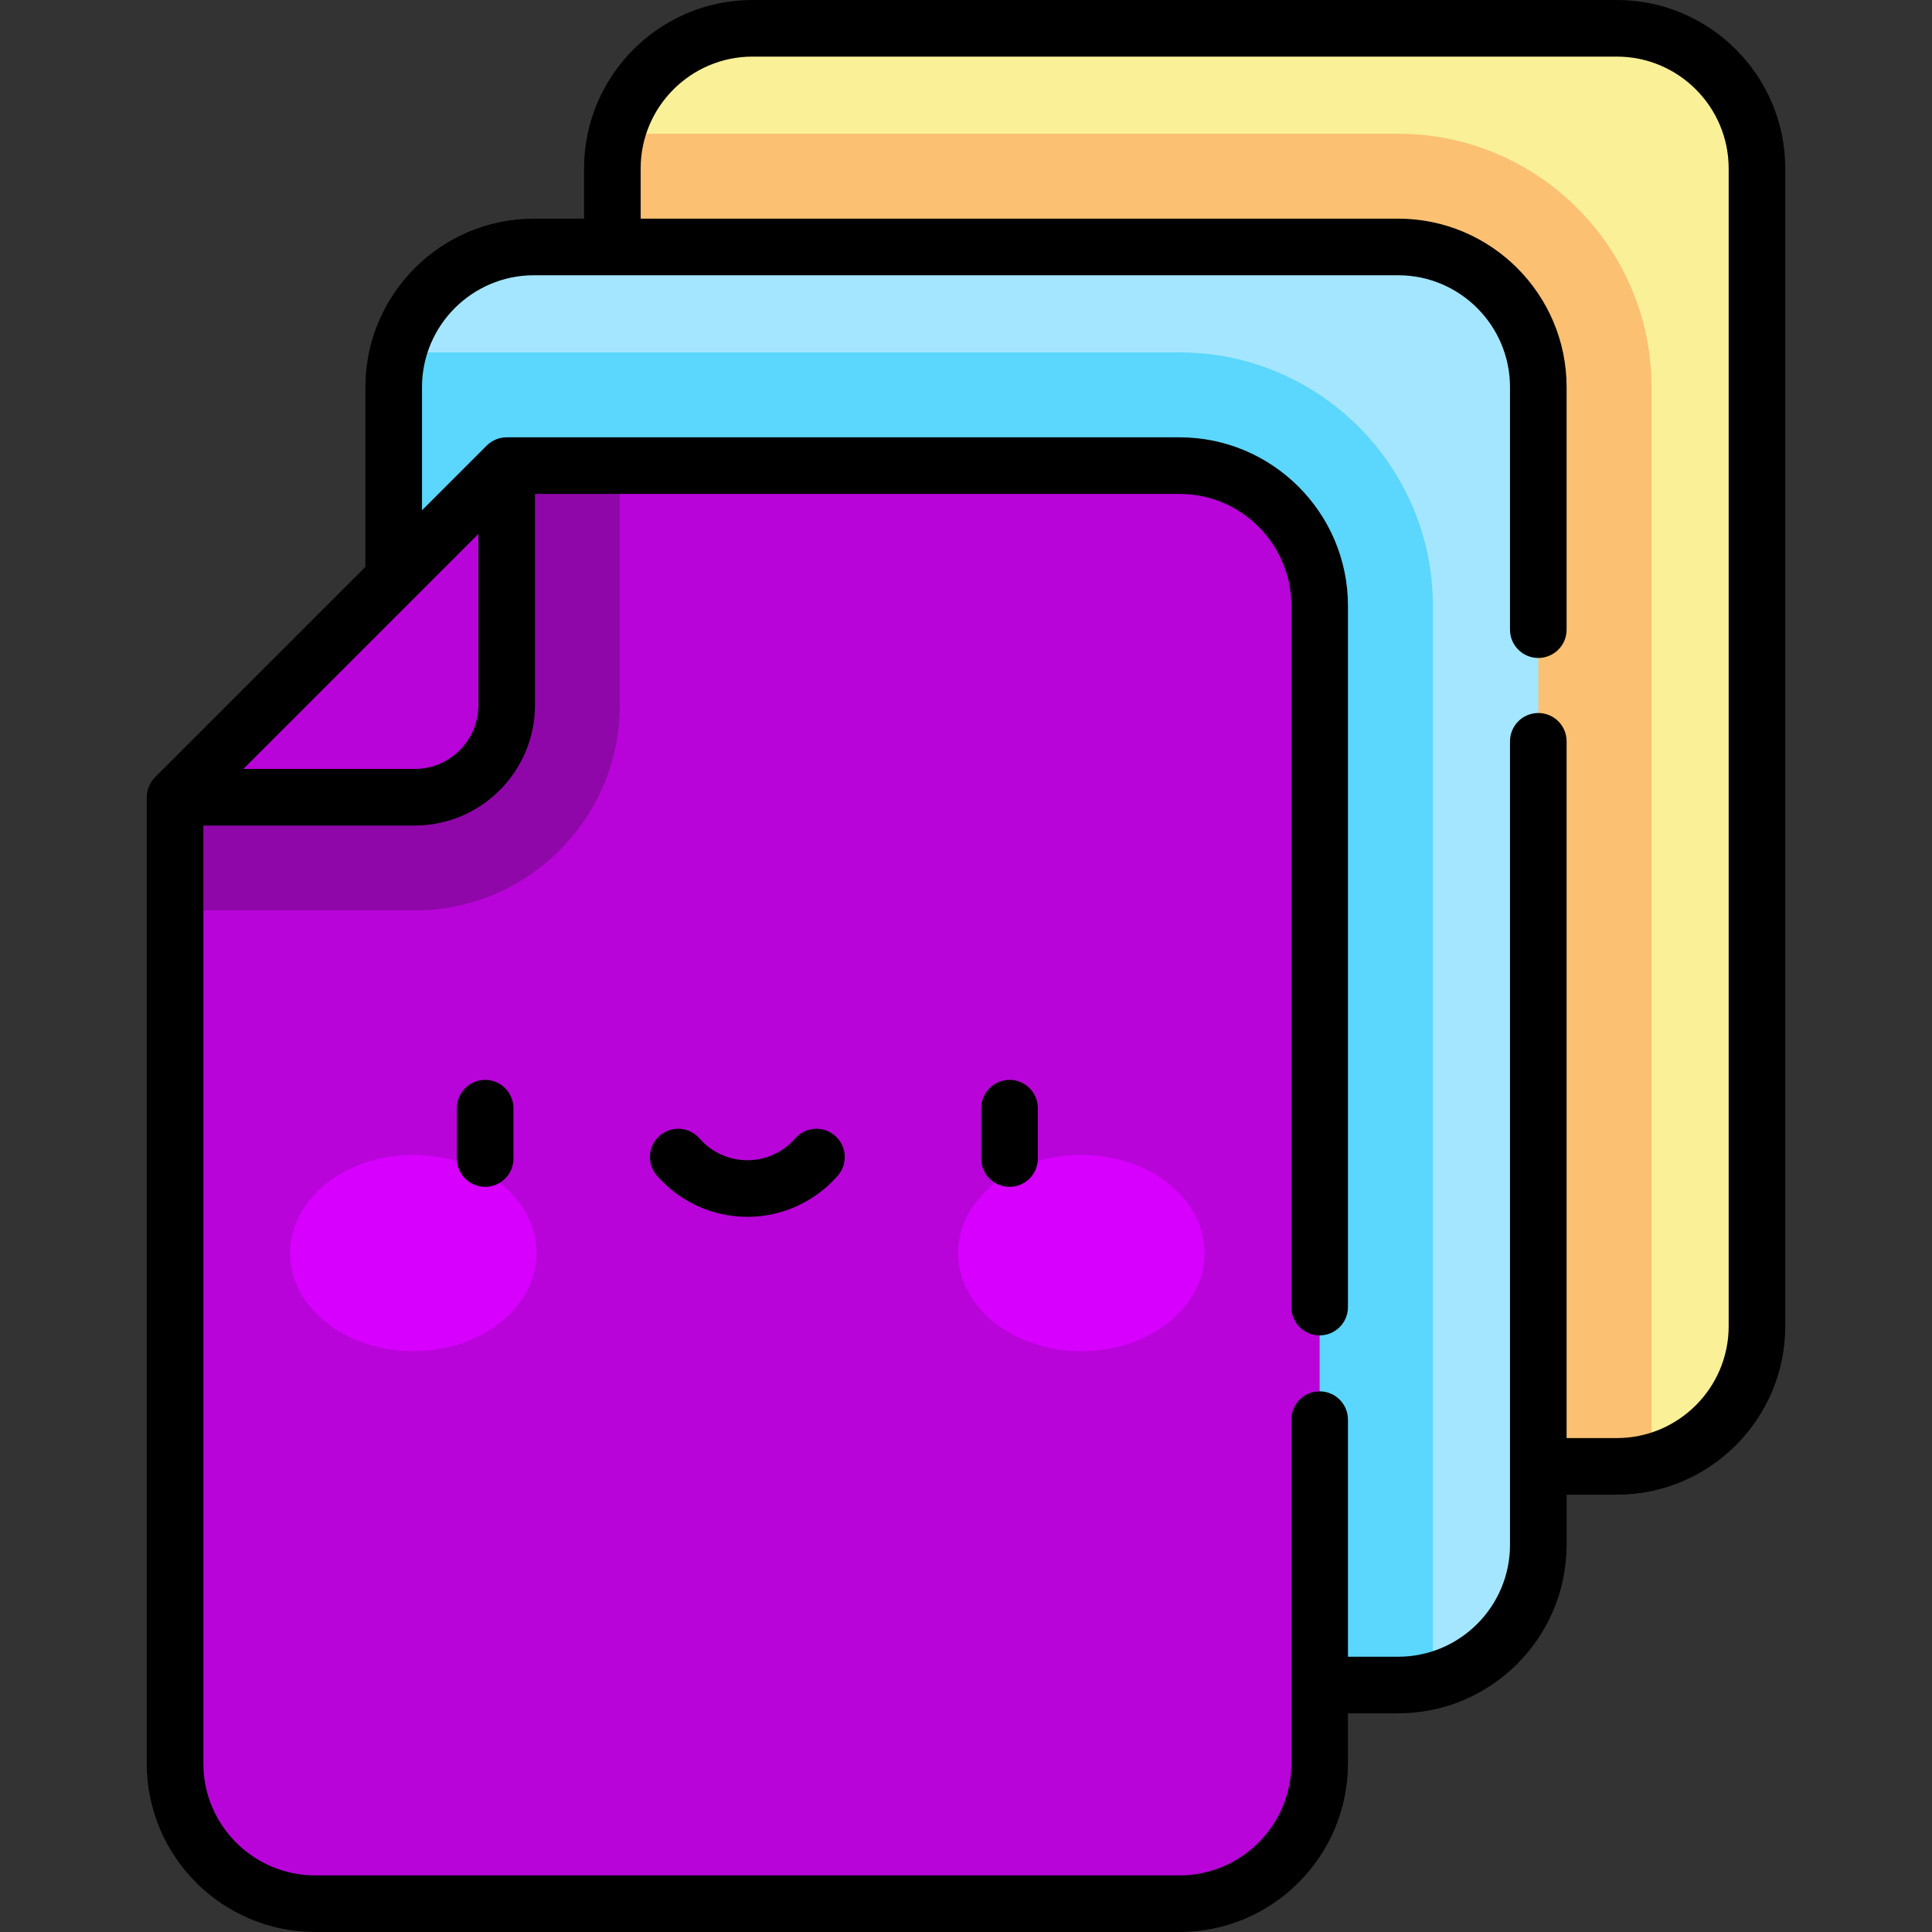 <?xml version="1.0"?>
<svg xmlns="http://www.w3.org/2000/svg" xmlns:xlink="http://www.w3.org/1999/xlink" xmlns:svgjs="http://svgjs.com/svgjs" version="1.1" width="512" height="512" x="0" y="0" viewBox="0 0 512 512" style="enable-background:new 0 0 512 512" xml:space="preserve" class=""><rect x="0" y="0" width="512" height="512" fill="#333333" stroke="none"/><g><g xmlns="http://www.w3.org/2000/svg"><g><path d="m428.462 7.5h-229.03c-20.518 0-37.151 16.633-37.151 37.151v306.805c0 20.518 16.633 37.151 37.151 37.151h229.03c20.518 0 37.151-16.633 37.151-37.151v-306.805c0-20.518-16.633-37.151-37.151-37.151z" fill="#f9f097" data-original="#f9f097" style="" class=""/><path d="m370.515 35.447h-207.083c-.75 2.943-1.151 6.027-1.151 9.204v306.804c0 20.518 16.633 37.151 37.151 37.151h229.03c3.177 0 6.26-.401 9.204-1.151v-284.857c0-37.027-30.124-67.151-67.151-67.151z" fill="#fbc072" data-original="#fbc072" style="" class=""/><path d="m370.515 65.447h-229.03c-20.518 0-37.151 16.633-37.151 37.151v306.805c0 20.518 16.633 37.151 37.151 37.151h229.03c20.518 0 37.151-16.633 37.151-37.151v-306.805c0-20.518-16.633-37.151-37.151-37.151z" fill="#a4e6ff" data-original="#a4e6ff" style="" class=""/><path d="m312.568 93.394h-207.083c-.75 2.943-1.151 6.027-1.151 9.204v306.804c0 20.518 16.633 37.151 37.151 37.151h229.03c3.177 0 6.26-.4 9.203-1.151v-284.857c.001-37.027-30.123-67.151-67.15-67.151z" fill="#5bd6fd" data-original="#5bd6fd" style="" class=""/><path d="m312.568 123.394h-178.292l-28.782 62.994-59.107 24.894v256.067c0 20.518 16.633 37.151 37.151 37.151h229.03c20.518 0 37.151-16.633 37.151-37.151v-306.804c0-20.518-16.633-37.151-37.151-37.151z" fill="#b804d9" data-original="#ff97c0" style="" class=""/><path d="m134.276 123.394-28.782 62.994-59.107 24.894v30h63.481c30 0 54.407-24.407 54.407-54.407v-63.481z" fill="#9007a9" data-original="#ff71a7" style="" class=""/><path d="m46.387 211.282h63.481c13.48 0 24.407-10.928 24.407-24.407v-63.481z" fill="#b804d9" data-original="#ff97c0" style="" class=""/><g fill="#ffbdd7"><ellipse cx="109.534" cy="332.068" rx="32.662" ry="26.01" fill="#d700ff" data-original="#ffbdd7" style="" class=""/><ellipse cx="286.572" cy="332.068" rx="32.662" ry="26.01" fill="#d700ff" data-original="#ffbdd7" style="" class=""/></g></g><g><path d="m128.569 286.178c-4.142 0-7.5 3.358-7.5 7.5v13.352c0 4.142 3.358 7.5 7.5 7.5s7.5-3.358 7.5-7.5v-13.352c0-4.142-3.358-7.5-7.5-7.5z" fill="#000000" data-original="#000000" style="" class=""/><path d="m267.537 286.178c-4.142 0-7.5 3.358-7.5 7.5v13.352c0 4.142 3.358 7.5 7.5 7.5s7.5-3.358 7.5-7.5v-13.352c0-4.142-3.358-7.5-7.5-7.5z" fill="#000000" data-original="#000000" style="" class=""/><path d="m221.299 300.978c-3.123-2.721-7.86-2.396-10.582.727-3.197 3.669-7.813 5.773-12.665 5.773s-9.467-2.104-12.665-5.773c-2.721-3.123-7.459-3.448-10.582-.727s-3.448 7.459-.727 10.582c6.047 6.939 14.785 10.918 23.973 10.918s17.926-3.979 23.973-10.918c2.724-3.123 2.398-7.86-.725-10.582z" fill="#000000" data-original="#000000" style="" class=""/><path d="m38.887 467.349c0 24.621 20.03 44.651 44.65 44.651h229.03c24.621 0 44.651-20.03 44.651-44.651v-13.296h13.296c24.62 0 44.65-20.03 44.65-44.651v-13.296h13.296c24.621 0 44.651-20.03 44.651-44.65v-306.805c.002-24.621-20.028-44.651-44.649-44.651h-229.03c-24.621 0-44.651 20.03-44.651 44.651v13.296h-13.296c-24.621 0-44.651 20.031-44.651 44.651v47.632l-55.749 55.749c-1.321 1.321-2.198 3.232-2.198 5.304zm72.947-364.751c0-16.349 13.301-29.651 29.651-29.651h229.03c16.349 0 29.65 13.301 29.65 29.651v64.267c0 4.142 3.358 7.5 7.5 7.5s7.5-3.358 7.5-7.5v-64.267c0-24.62-20.03-44.651-44.65-44.651h-200.734v-13.296c0-16.35 13.301-29.651 29.651-29.651h229.03c16.35 0 29.651 13.301 29.651 29.651v306.805c0 16.349-13.301 29.65-29.651 29.65h-13.296v-184.649c0-4.142-3.358-7.5-7.5-7.5s-7.5 3.358-7.5 7.5v192.149 20.796c0 16.35-13.301 29.651-29.65 29.651h-13.296v-62.829c0-4.142-3.358-7.5-7.5-7.5s-7.5 3.358-7.5 7.5v91.125c0 16.35-13.301 29.651-29.651 29.651h-229.031c-16.349 0-29.65-13.301-29.65-29.651v-248.567h55.981c17.617 0 31.907-14.335 31.907-31.907v-55.981h170.792c16.35 0 29.651 13.301 29.651 29.651v185.846c0 4.142 3.358 7.5 7.5 7.5s7.5-3.358 7.5-7.5v-185.846c0-24.62-20.03-44.651-44.651-44.651h-178.292c-1.89 0-3.865.757-5.304 2.198l-17.137 17.137v-32.631zm14.942 38.903v45.374c0 9.301-7.564 16.907-16.908 16.907h-45.374z" fill="#000000" data-original="#000000" style="" class=""/></g></g></g></svg>
